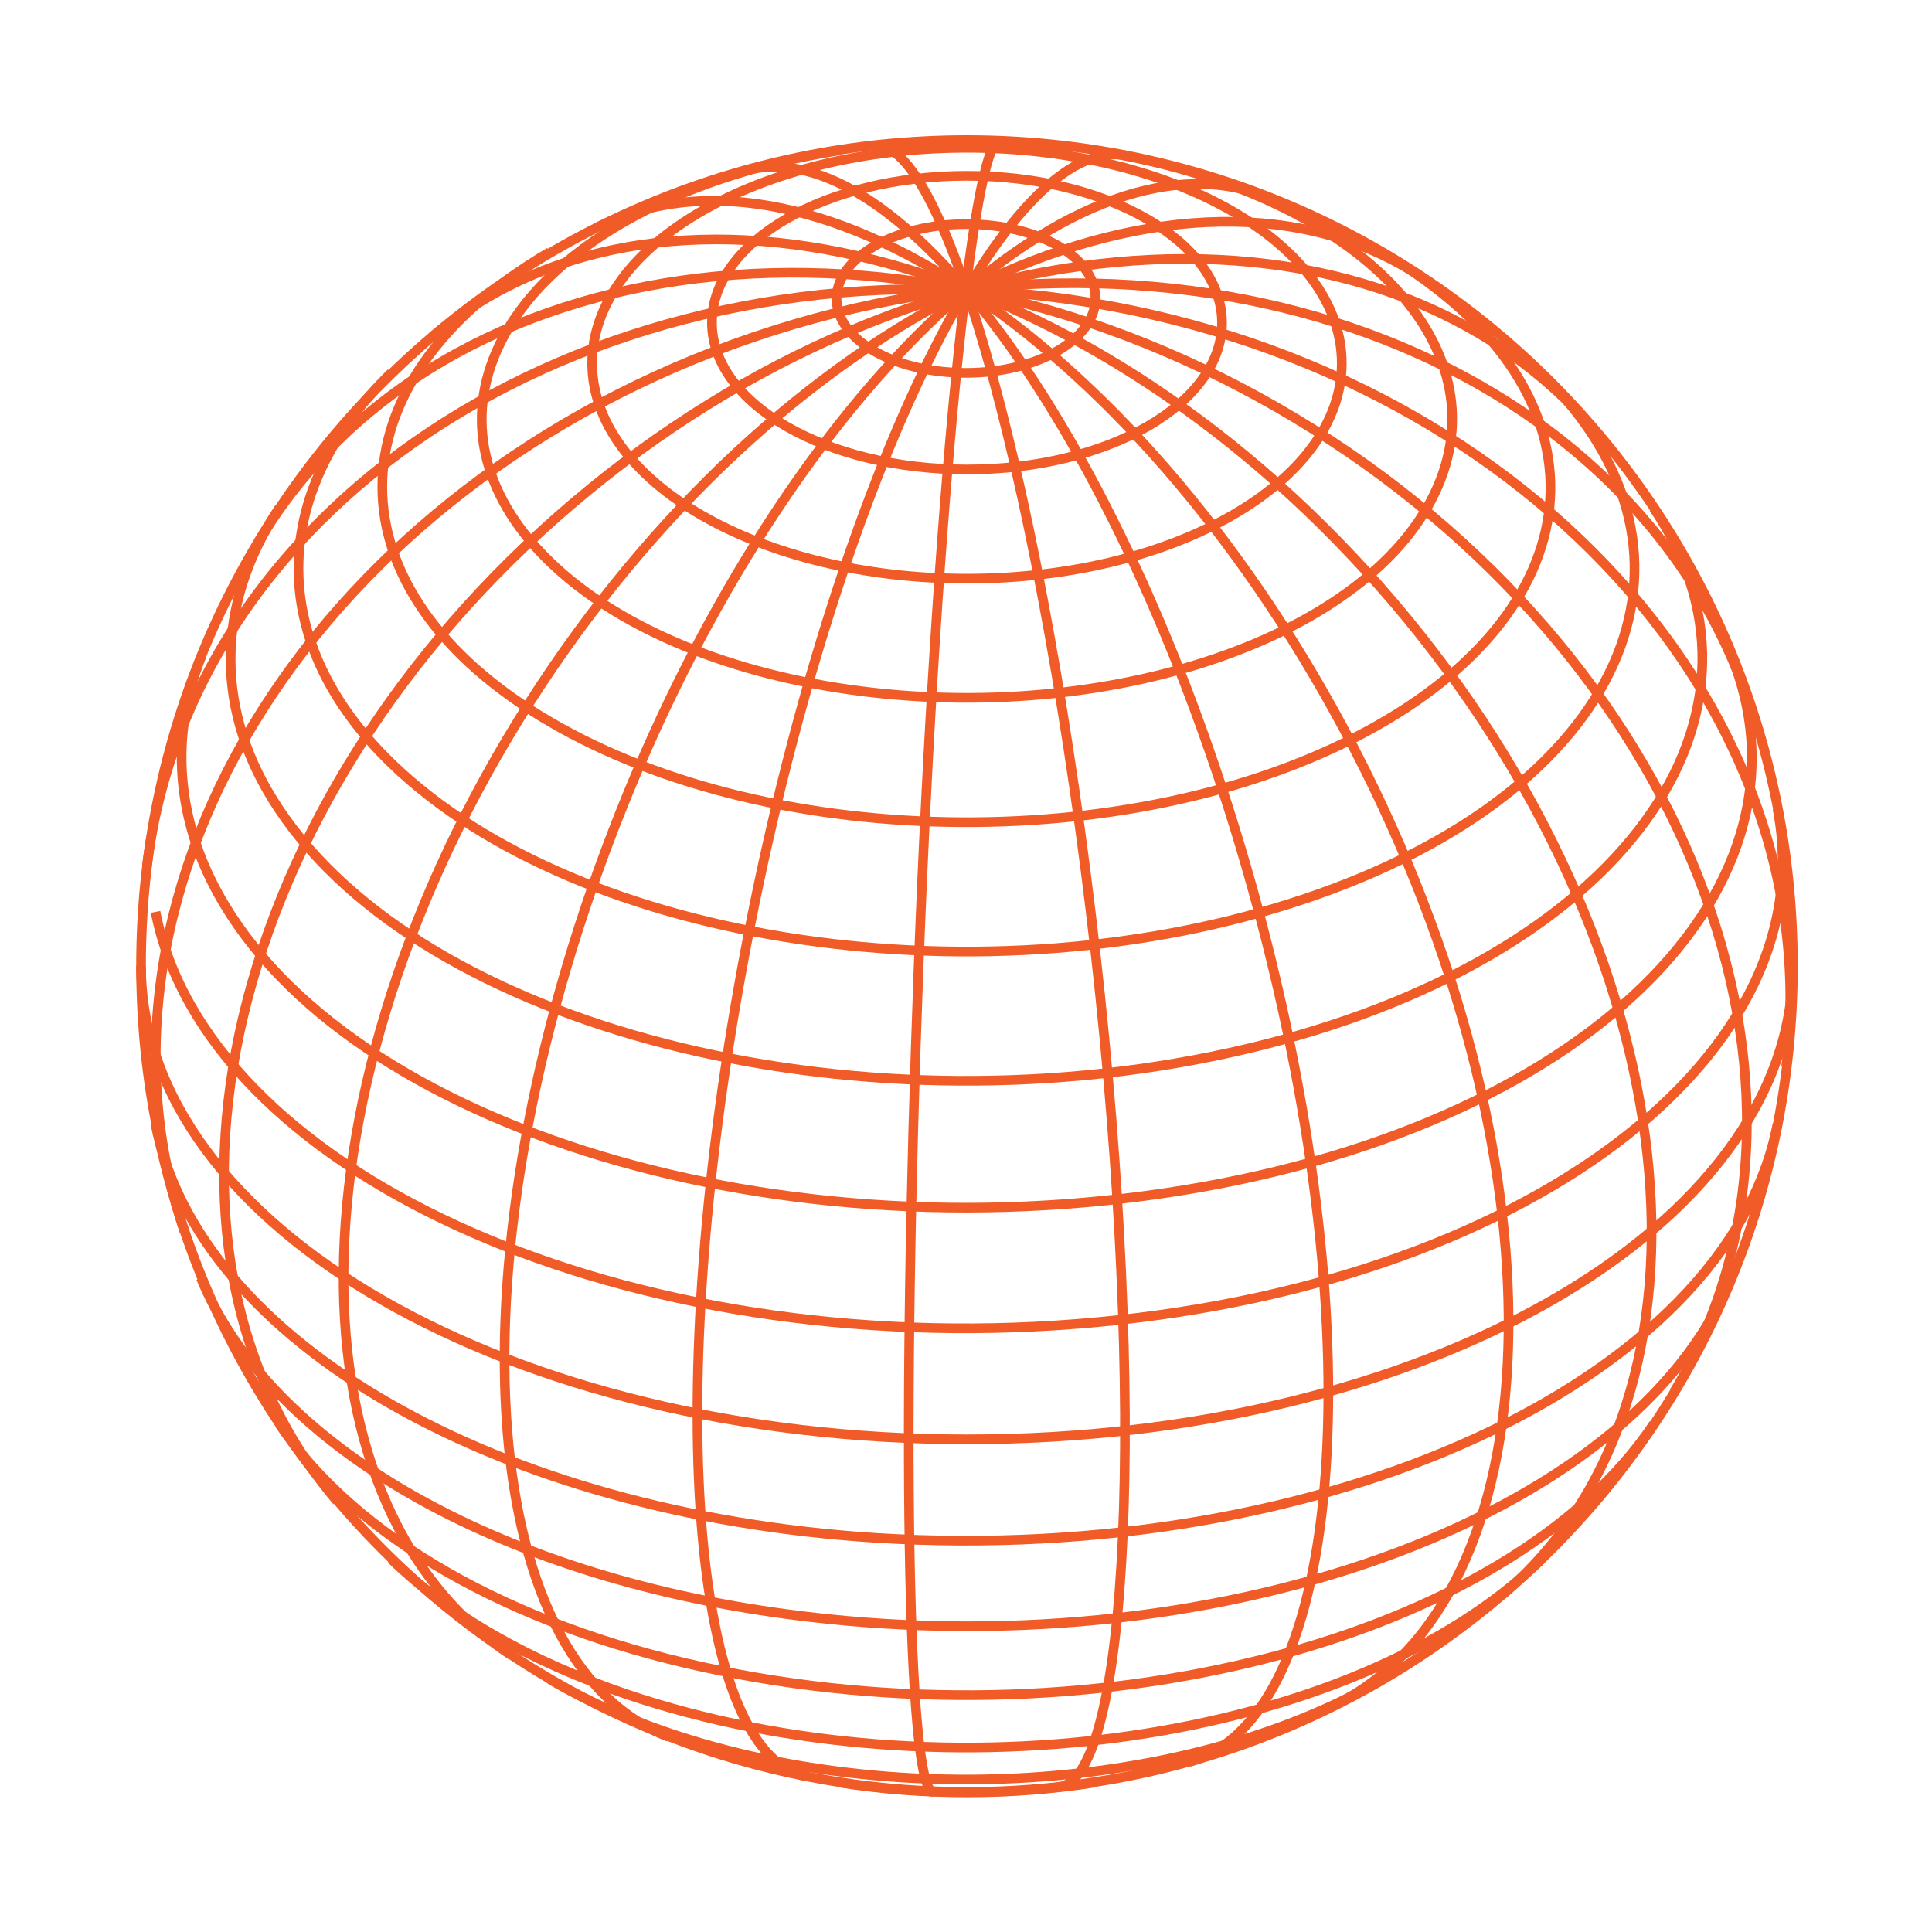 <?xml version="1.0" encoding="utf-8"?>
<!-- Generator: Adobe Illustrator 24.0.1, SVG Export Plug-In . SVG Version: 6.00 Build 0)  -->
<svg version="1.1" id="Layer_1" xmlns="http://www.w3.org/2000/svg" xmlns:xlink="http://www.w3.org/1999/xlink" x="0px" y="0px"
	 viewBox="0 0 200 200" style="enable-background:new 0 0 200 200;" xml:space="preserve">
<style type="text/css">
	.st0{fill:none;stroke:#F15B27;stroke-miterlimit:10;}
</style>
<g>
	<path id="path36558" class="st0" d="M96.6,185.5c-2.7-0.1-3.3-38.4-1.5-85.6s5.6-85.3,8.3-85.2l0,0"/>
	<path id="path36560" class="st0" d="M83.5,183.9c-12.4-2.4-15-42-5.8-88.3s26.6-81.9,38.9-79.5l0,0"/>
	<path id="path36562" class="st0" d="M69.2,179.8C49,172,46.5,129.9,63.5,85.9s47.2-73.4,67.4-65.6l0,0"/>
	<path id="path36564" class="st0" d="M53,171.4c-24.4-16.1-23-61.1,3-100.5s66.8-58.3,91.2-42.2l0,0"/>
	<path id="path36566" class="st0" d="M34.9,155.4C12.4,128.9,23.3,82.7,59.3,52.1s83.4-33.9,105.9-7.4l0,0"/>
	<path id="path36568" class="st0" d="M19.1,127.5C6.9,91.5,33.3,50.1,78,34.9s90.8,1.7,103,37.7l0,0"/>
	<path id="path36570" class="st0" d="M15.2,89.7c4.7-38.3,46.4-64.7,93.3-59s81.1,41.4,76.4,79.7"/>
	<path id="path36572" class="st0" d="M26.8,56C45.6,24.7,93.7,19,134.1,43.3s58,69.4,39.2,100.8"/>
	<path id="path36574" class="st0" d="M44.7,34.9c24.4-20.8,69-8.5,99.6,27.5s35.6,82,11.2,102.7"/>
	<path id="path36576" class="st0" d="M61.9,23.5c22.7-11.3,58.2,13.8,79.3,56s19.7,85.7-3,97"/>
	<path id="path36578" class="st0" d="M77,17.7c16.3-4.6,39.9,28.6,52.6,74.1c12.7,45.5,9.8,86-6.5,90.6"/>
	<path id="path36580" class="st0" d="M90.6,15.1c7.3-0.8,17.5,36.6,22.8,83.5s3.5,85.6-3.8,86.4"/>
	<path id="path36584" class="st0" d="M113.5,184.5c-8.8,1.4-18,1.4-26.8,0"/>
	<path id="path36586" class="st0" d="M143.2,173.8c-23.4,13.7-61.7,13.9-85.5,0.5c-0.3-0.2-0.6-0.3-0.8-0.5"/>
	<path id="path36588" class="st0" d="M159.6,161.4c-19.4,18.9-61.8,25.1-94.7,14c-10-3.4-18.4-8.2-24.4-14"/>
	<path id="path36590" class="st0" d="M171.2,147.4c-15,22.5-59,33.8-98.3,25.2c-20.3-4.4-36.2-13.6-44-25.2"/>
	<path id="path36592" class="st0" d="M179.2,132.3c-10.2,25.1-53.9,40.7-97.7,34.8c-30.1-4-53.6-17.5-60.7-34.8"/>
	<path id="path36594" class="st0" d="M184,116.4c-5.2,26.6-46.9,45.7-93.3,42.8c-39.2-2.5-70.2-20.3-74.6-42.8"/>
	<path id="path36596" class="st0" d="M185.6,100c0,27.1-38.3,49-85.5,49s-85.5-22-85.5-49"/>
	<path id="path36598" class="st0" d="M184,83.7c5.2,26.6-28.2,50.5-74.6,53.5c-46.3,3-88.1-16.2-93.3-42.8"/>
	<path id="path36600" class="st0" d="M179.2,67.8c10.2,25.1-16.9,50.2-60.7,56S31.1,114.1,20.9,89c-2.8-7-2.8-14.2,0-21.2"/>
	<path id="path36602" class="st0" d="M171.2,52.6c15,22.5-4.7,47.8-44,56.4s-83.3-2.7-98.3-25.2c-6.7-10-6.7-21.1,0-31.2"/>
	<path id="path36604" class="st0" d="M159.6,38.7c19.4,18.9,8.5,43.2-24.4,54.3S60,97.9,40.5,79c-12.8-12.4-12.8-27.9,0-40.4"/>
	<path id="path36606" class="st0" d="M143.2,26.2c23.4,13.7,23,35.6-0.8,49s-62.1,13.2-85.5-0.5c-23.1-13.5-23.1-35.1,0-48.6"/>
	<path id="path36608" class="st0" d="M113.5,15.6c26.7,4.2,42.4,20.1,35,35.5s-35.1,24.3-61.8,20.1c-26.7-4.2-42.4-20.1-35-35.5
		c4.7-9.8,18-17.4,35-20.1"/>
	<path id="path36610" class="st0" d="M138.9,37.6c0,12.3-17.4,22.3-38.8,22.3s-38.8-10-38.8-22.3s17.4-22.3,38.8-22.3
		S138.9,25.3,138.9,37.6z"/>
	<path id="path36612" class="st0" d="M126.5,33.4c0,8.4-11.8,15.2-26.4,15.2s-26.4-6.8-26.4-15.2s11.8-15.2,26.4-15.2
		S126.5,25.1,126.5,33.4z"/>
	<path id="path36614" class="st0" d="M113.4,30.9c0,4.2-6,7.7-13.4,7.7c-7.4,0-13.4-3.4-13.4-7.7c0-4.2,6-7.7,13.4-7.7
		C107.5,23.2,113.4,26.6,113.4,30.9z"/>
	<path id="path36616" class="st0" d="M14.6,100c0-47.2,38.3-85.5,85.5-85.5s85.5,38.3,85.5,85.5s-38.3,85.5-85.5,85.5
		S14.6,147.2,14.6,100"/>
</g>
</svg>
